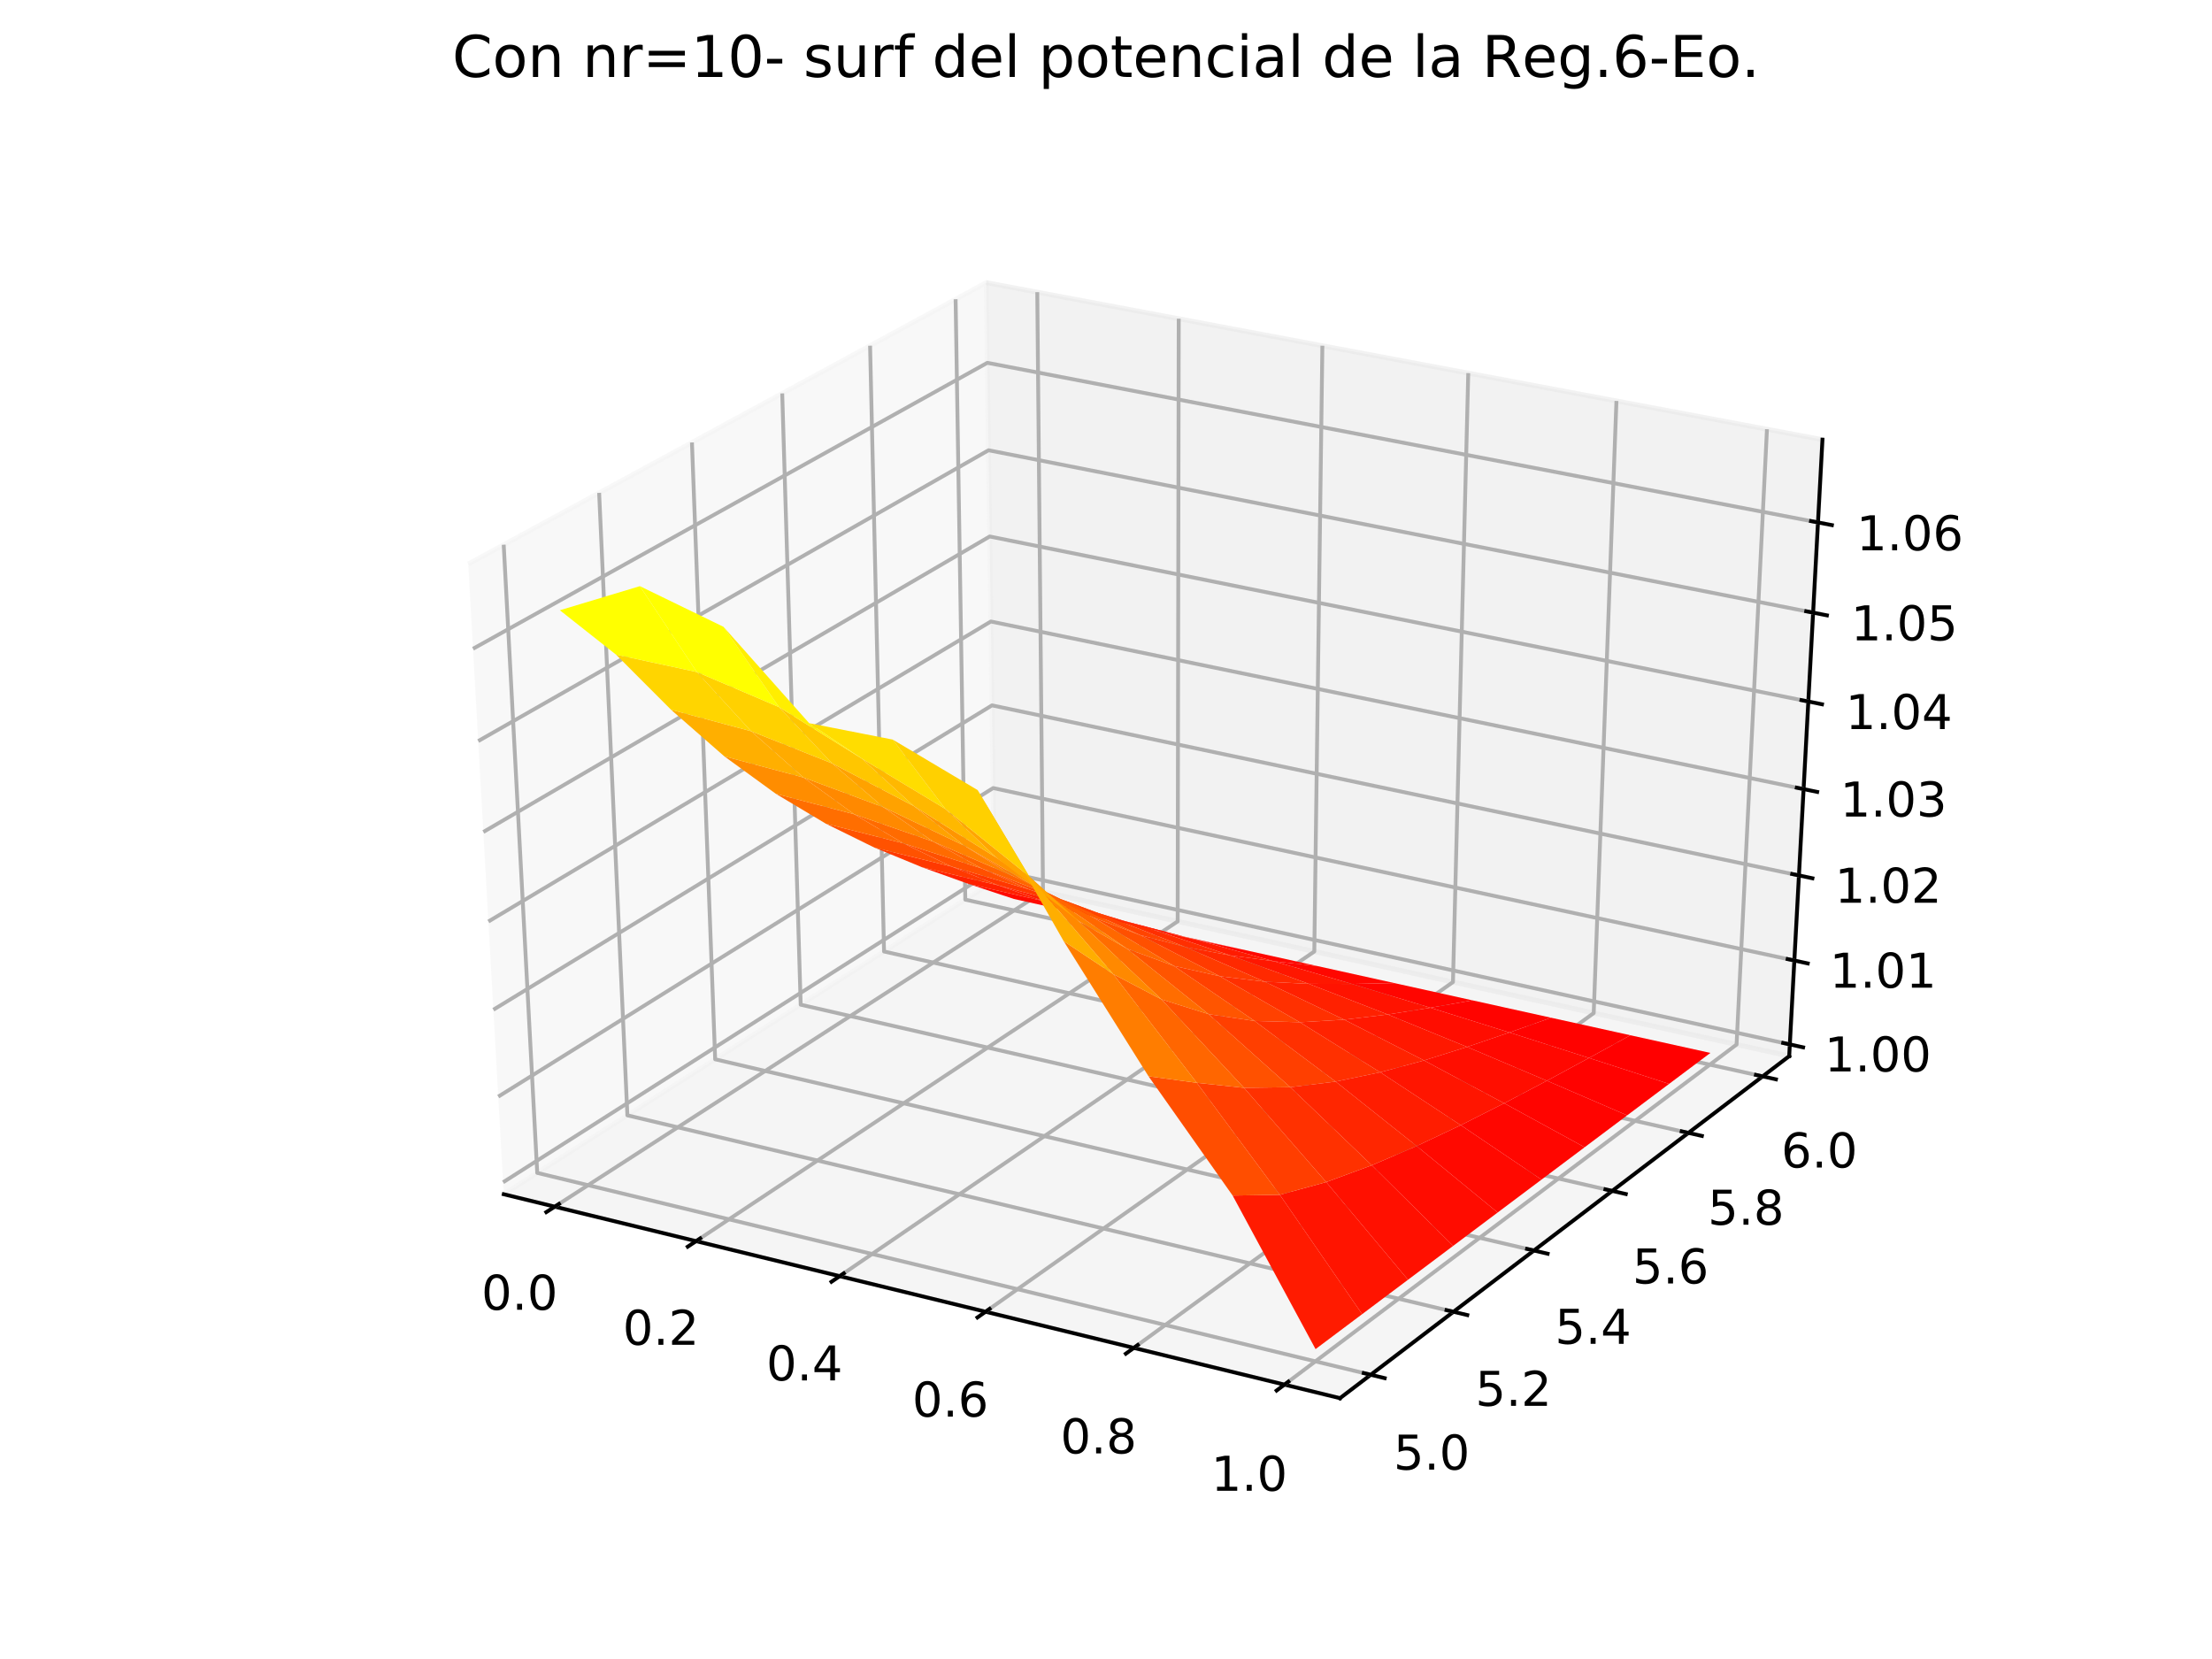 <?xml version="1.0" encoding="utf-8" standalone="no"?>
<!DOCTYPE svg PUBLIC "-//W3C//DTD SVG 1.1//EN"
  "http://www.w3.org/Graphics/SVG/1.1/DTD/svg11.dtd">
<!-- Created with matplotlib (https://matplotlib.org/) -->
<svg height="345.6pt" version="1.1" viewBox="0 0 460.8 345.6" width="460.8pt" xmlns="http://www.w3.org/2000/svg" xmlns:xlink="http://www.w3.org/1999/xlink">
 <defs>
  <style type="text/css">
*{stroke-linecap:butt;stroke-linejoin:round;}
  </style>
 </defs>
 <g id="figure_1">
  <g id="patch_1">
   <path d="M 0 345.6 
L 460.8 345.6 
L 460.8 0 
L 0 0 
z
" style="fill:#ffffff;"/>
  </g>
  <g id="patch_2">
   <path d="M 57.6 307.584 
L 414.72 307.584 
L 414.72 41.472 
L 57.6 41.472 
z
" style="fill:#ffffff;"/>
  </g>
  <g id="pane3d_1">
   <g id="patch_3">
    <path d="M 104.942 248.783 
L 207.151 183.538 
L 205.45 58.866 
L 97.541 117.487 
" style="fill:#f2f2f2;opacity:0.5;stroke:#f2f2f2;stroke-linejoin:miter;"/>
   </g>
  </g>
  <g id="pane3d_2">
   <g id="patch_4">
    <path d="M 207.151 183.538 
L 372.721 220.014 
L 379.649 91.583 
L 205.45 58.866 
" style="fill:#e6e6e6;opacity:0.5;stroke:#e6e6e6;stroke-linejoin:miter;"/>
   </g>
  </g>
  <g id="pane3d_3">
   <g id="patch_5">
    <path d="M 104.942 248.783 
L 279.144 291.265 
L 372.721 220.014 
L 207.151 183.538 
" style="fill:#ececec;opacity:0.5;stroke:#ececec;stroke-linejoin:miter;"/>
   </g>
  </g>
  <g id="axis3d_1">
   <g id="line2d_1">
    <path d="M 104.942 248.783 
L 279.144 291.265 
" style="fill:none;stroke:#000000;stroke-linecap:square;stroke-width:0.8;"/>
   </g>
   <g id="Line3DCollection_1">
    <path d="M 115.562 251.373 
L 217.277 185.769 
L 216.082 60.863 
" style="fill:none;stroke:#b0b0b0;stroke-width:0.8;"/>
    <path d="M 145.006 258.553 
L 245.329 191.949 
L 245.55 66.397 
" style="fill:none;stroke:#b0b0b0;stroke-width:0.8;"/>
    <path d="M 174.918 265.847 
L 273.793 198.22 
L 275.474 72.017 
" style="fill:none;stroke:#b0b0b0;stroke-width:0.8;"/>
    <path d="M 205.308 273.259 
L 302.68 204.584 
L 305.865 77.725 
" style="fill:none;stroke:#b0b0b0;stroke-width:0.8;"/>
    <path d="M 236.19 280.79 
L 331.999 211.043 
L 336.734 83.523 
" style="fill:none;stroke:#b0b0b0;stroke-width:0.8;"/>
    <path d="M 267.574 288.443 
L 361.759 217.599 
L 368.092 89.412 
" style="fill:none;stroke:#b0b0b0;stroke-width:0.8;"/>
   </g>
   <g id="xtick_1">
    <g id="line2d_2">
     <path d="M 116.439 250.807 
L 113.806 252.505 
" style="fill:none;stroke:#000000;stroke-linecap:square;stroke-width:0.8;"/>
    </g>
    <g id="text_1">
     <!-- 0.0 -->
     <defs>
      <path d="M 31.781 66.406 
Q 24.172 66.406 20.328 58.906 
Q 16.5 51.422 16.5 36.375 
Q 16.5 21.391 20.328 13.891 
Q 24.172 6.391 31.781 6.391 
Q 39.453 6.391 43.281 13.891 
Q 47.125 21.391 47.125 36.375 
Q 47.125 51.422 43.281 58.906 
Q 39.453 66.406 31.781 66.406 
z
M 31.781 74.219 
Q 44.047 74.219 50.516 64.516 
Q 56.984 54.828 56.984 36.375 
Q 56.984 17.969 50.516 8.266 
Q 44.047 -1.422 31.781 -1.422 
Q 19.531 -1.422 13.062 8.266 
Q 6.594 17.969 6.594 36.375 
Q 6.594 54.828 13.062 64.516 
Q 19.531 74.219 31.781 74.219 
z
" id="DejaVuSans-48"/>
      <path d="M 10.688 12.406 
L 21 12.406 
L 21 0 
L 10.688 0 
z
" id="DejaVuSans-46"/>
     </defs>
     <g transform="translate(100.291 272.845)scale(0.1 -0.1)">
      <use xlink:href="#DejaVuSans-48"/>
      <use x="63.623" xlink:href="#DejaVuSans-46"/>
      <use x="95.41" xlink:href="#DejaVuSans-48"/>
     </g>
    </g>
   </g>
   <g id="xtick_2">
    <g id="line2d_3">
     <path d="M 145.871 257.979 
L 143.273 259.703 
" style="fill:none;stroke:#000000;stroke-linecap:square;stroke-width:0.8;"/>
    </g>
    <g id="text_2">
     <!-- 0.2 -->
     <defs>
      <path d="M 19.188 8.297 
L 53.609 8.297 
L 53.609 0 
L 7.328 0 
L 7.328 8.297 
Q 12.938 14.109 22.625 23.891 
Q 32.328 33.688 34.812 36.531 
Q 39.547 41.844 41.422 45.531 
Q 43.312 49.219 43.312 52.781 
Q 43.312 58.594 39.234 62.25 
Q 35.156 65.922 28.609 65.922 
Q 23.969 65.922 18.812 64.312 
Q 13.672 62.703 7.812 59.422 
L 7.812 69.391 
Q 13.766 71.781 18.938 73 
Q 24.125 74.219 28.422 74.219 
Q 39.75 74.219 46.484 68.547 
Q 53.219 62.891 53.219 53.422 
Q 53.219 48.922 51.531 44.891 
Q 49.859 40.875 45.406 35.406 
Q 44.188 33.984 37.641 27.219 
Q 31.109 20.453 19.188 8.297 
z
" id="DejaVuSans-50"/>
     </defs>
     <g transform="translate(129.731 280.148)scale(0.1 -0.1)">
      <use xlink:href="#DejaVuSans-48"/>
      <use x="63.623" xlink:href="#DejaVuSans-46"/>
      <use x="95.41" xlink:href="#DejaVuSans-50"/>
     </g>
    </g>
   </g>
   <g id="xtick_3">
    <g id="line2d_4">
     <path d="M 175.771 265.264 
L 173.209 267.016 
" style="fill:none;stroke:#000000;stroke-linecap:square;stroke-width:0.8;"/>
    </g>
    <g id="text_3">
     <!-- 0.4 -->
     <defs>
      <path d="M 37.797 64.312 
L 12.891 25.391 
L 37.797 25.391 
z
M 35.203 72.906 
L 47.609 72.906 
L 47.609 25.391 
L 58.016 25.391 
L 58.016 17.188 
L 47.609 17.188 
L 47.609 0 
L 37.797 0 
L 37.797 17.188 
L 4.891 17.188 
L 4.891 26.703 
z
" id="DejaVuSans-52"/>
     </defs>
     <g transform="translate(159.64 287.567)scale(0.1 -0.1)">
      <use xlink:href="#DejaVuSans-48"/>
      <use x="63.623" xlink:href="#DejaVuSans-46"/>
      <use x="95.41" xlink:href="#DejaVuSans-52"/>
     </g>
    </g>
   </g>
   <g id="xtick_4">
    <g id="line2d_5">
     <path d="M 206.149 272.666 
L 203.625 274.446 
" style="fill:none;stroke:#000000;stroke-linecap:square;stroke-width:0.8;"/>
    </g>
    <g id="text_4">
     <!-- 0.6 -->
     <defs>
      <path d="M 33.016 40.375 
Q 26.375 40.375 22.484 35.828 
Q 18.609 31.297 18.609 23.391 
Q 18.609 15.531 22.484 10.953 
Q 26.375 6.391 33.016 6.391 
Q 39.656 6.391 43.531 10.953 
Q 47.406 15.531 47.406 23.391 
Q 47.406 31.297 43.531 35.828 
Q 39.656 40.375 33.016 40.375 
z
M 52.594 71.297 
L 52.594 62.312 
Q 48.875 64.062 45.094 64.984 
Q 41.312 65.922 37.594 65.922 
Q 27.828 65.922 22.672 59.328 
Q 17.531 52.734 16.797 39.406 
Q 19.672 43.656 24.016 45.922 
Q 28.375 48.188 33.594 48.188 
Q 44.578 48.188 50.953 41.516 
Q 57.328 34.859 57.328 23.391 
Q 57.328 12.156 50.688 5.359 
Q 44.047 -1.422 33.016 -1.422 
Q 20.359 -1.422 13.672 8.266 
Q 6.984 17.969 6.984 36.375 
Q 6.984 53.656 15.188 63.938 
Q 23.391 74.219 37.203 74.219 
Q 40.922 74.219 44.703 73.484 
Q 48.484 72.75 52.594 71.297 
z
" id="DejaVuSans-54"/>
     </defs>
     <g transform="translate(190.029 295.106)scale(0.1 -0.1)">
      <use xlink:href="#DejaVuSans-48"/>
      <use x="63.623" xlink:href="#DejaVuSans-46"/>
      <use x="95.41" xlink:href="#DejaVuSans-54"/>
     </g>
    </g>
   </g>
   <g id="xtick_5">
    <g id="line2d_6">
     <path d="M 237.017 280.187 
L 234.532 281.997 
" style="fill:none;stroke:#000000;stroke-linecap:square;stroke-width:0.8;"/>
    </g>
    <g id="text_5">
     <!-- 0.8 -->
     <defs>
      <path d="M 31.781 34.625 
Q 24.75 34.625 20.719 30.859 
Q 16.703 27.094 16.703 20.516 
Q 16.703 13.922 20.719 10.156 
Q 24.75 6.391 31.781 6.391 
Q 38.812 6.391 42.859 10.172 
Q 46.922 13.969 46.922 20.516 
Q 46.922 27.094 42.891 30.859 
Q 38.875 34.625 31.781 34.625 
z
M 21.922 38.812 
Q 15.578 40.375 12.031 44.719 
Q 8.5 49.078 8.5 55.328 
Q 8.5 64.062 14.719 69.141 
Q 20.953 74.219 31.781 74.219 
Q 42.672 74.219 48.875 69.141 
Q 55.078 64.062 55.078 55.328 
Q 55.078 49.078 51.531 44.719 
Q 48 40.375 41.703 38.812 
Q 48.828 37.156 52.797 32.312 
Q 56.781 27.484 56.781 20.516 
Q 56.781 9.906 50.312 4.234 
Q 43.844 -1.422 31.781 -1.422 
Q 19.734 -1.422 13.25 4.234 
Q 6.781 9.906 6.781 20.516 
Q 6.781 27.484 10.781 32.312 
Q 14.797 37.156 21.922 38.812 
z
M 18.312 54.391 
Q 18.312 48.734 21.844 45.562 
Q 25.391 42.391 31.781 42.391 
Q 38.141 42.391 41.719 45.562 
Q 45.312 48.734 45.312 54.391 
Q 45.312 60.062 41.719 63.234 
Q 38.141 66.406 31.781 66.406 
Q 25.391 66.406 21.844 63.234 
Q 18.312 60.062 18.312 54.391 
z
" id="DejaVuSans-56"/>
     </defs>
     <g transform="translate(220.91 302.766)scale(0.1 -0.1)">
      <use xlink:href="#DejaVuSans-48"/>
      <use x="63.623" xlink:href="#DejaVuSans-46"/>
      <use x="95.41" xlink:href="#DejaVuSans-56"/>
     </g>
    </g>
   </g>
   <g id="xtick_6">
    <g id="line2d_7">
     <path d="M 268.388 287.831 
L 265.943 289.67 
" style="fill:none;stroke:#000000;stroke-linecap:square;stroke-width:0.8;"/>
    </g>
    <g id="text_6">
     <!-- 1.0 -->
     <defs>
      <path d="M 12.406 8.297 
L 28.516 8.297 
L 28.516 63.922 
L 10.984 60.406 
L 10.984 69.391 
L 28.422 72.906 
L 38.281 72.906 
L 38.281 8.297 
L 54.391 8.297 
L 54.391 0 
L 12.406 0 
z
" id="DejaVuSans-49"/>
     </defs>
     <g transform="translate(252.295 310.552)scale(0.1 -0.1)">
      <use xlink:href="#DejaVuSans-49"/>
      <use x="63.623" xlink:href="#DejaVuSans-46"/>
      <use x="95.41" xlink:href="#DejaVuSans-48"/>
     </g>
    </g>
   </g>
  </g>
  <g id="axis3d_2">
   <g id="line2d_8">
    <path d="M 372.721 220.014 
L 279.144 291.265 
" style="fill:none;stroke:#000000;stroke-linecap:square;stroke-width:0.8;"/>
   </g>
   <g id="Line3DCollection_2">
    <path d="M 104.93 113.473 
L 111.915 244.331 
L 285.548 286.389 
" style="fill:none;stroke:#b0b0b0;stroke-width:0.8;"/>
    <path d="M 124.81 102.673 
L 130.696 232.343 
L 302.782 273.267 
" style="fill:none;stroke:#b0b0b0;stroke-width:0.8;"/>
    <path d="M 144.143 92.171 
L 148.984 220.668 
L 319.544 260.504 
" style="fill:none;stroke:#b0b0b0;stroke-width:0.8;"/>
    <path d="M 162.95 81.954 
L 166.801 209.296 
L 335.853 248.086 
" style="fill:none;stroke:#b0b0b0;stroke-width:0.8;"/>
    <path d="M 181.252 72.012 
L 184.162 198.213 
L 351.728 235.998 
" style="fill:none;stroke:#b0b0b0;stroke-width:0.8;"/>
    <path d="M 199.07 62.332 
L 201.087 187.409 
L 367.186 224.228 
" style="fill:none;stroke:#b0b0b0;stroke-width:0.8;"/>
   </g>
   <g id="xtick_7">
    <g id="line2d_9">
     <path d="M 284.095 286.037 
L 288.458 287.093 
" style="fill:none;stroke:#000000;stroke-linecap:square;stroke-width:0.8;"/>
    </g>
    <g id="text_7">
     <!-- 5.0 -->
     <defs>
      <path d="M 10.797 72.906 
L 49.516 72.906 
L 49.516 64.594 
L 19.828 64.594 
L 19.828 46.734 
Q 21.969 47.469 24.109 47.828 
Q 26.266 48.188 28.422 48.188 
Q 40.625 48.188 47.75 41.5 
Q 54.891 34.812 54.891 23.391 
Q 54.891 11.625 47.562 5.094 
Q 40.234 -1.422 26.906 -1.422 
Q 22.312 -1.422 17.547 -0.641 
Q 12.797 0.141 7.719 1.703 
L 7.719 11.625 
Q 12.109 9.234 16.797 8.062 
Q 21.484 6.891 26.703 6.891 
Q 35.156 6.891 40.078 11.328 
Q 45.016 15.766 45.016 23.391 
Q 45.016 31 40.078 35.438 
Q 35.156 39.891 26.703 39.891 
Q 22.75 39.891 18.812 39.016 
Q 14.891 38.141 10.797 36.281 
z
" id="DejaVuSans-53"/>
     </defs>
     <g transform="translate(290.296 306.145)scale(0.1 -0.1)">
      <use xlink:href="#DejaVuSans-53"/>
      <use x="63.623" xlink:href="#DejaVuSans-46"/>
      <use x="95.41" xlink:href="#DejaVuSans-48"/>
     </g>
    </g>
   </g>
   <g id="xtick_8">
    <g id="line2d_10">
     <path d="M 301.342 272.924 
L 305.663 273.952 
" style="fill:none;stroke:#000000;stroke-linecap:square;stroke-width:0.8;"/>
    </g>
    <g id="text_8">
     <!-- 5.2 -->
     <g transform="translate(307.345 292.861)scale(0.1 -0.1)">
      <use xlink:href="#DejaVuSans-53"/>
      <use x="63.623" xlink:href="#DejaVuSans-46"/>
      <use x="95.41" xlink:href="#DejaVuSans-50"/>
     </g>
    </g>
   </g>
   <g id="xtick_9">
    <g id="line2d_11">
     <path d="M 318.118 260.171 
L 322.398 261.171 
" style="fill:none;stroke:#000000;stroke-linecap:square;stroke-width:0.8;"/>
    </g>
    <g id="text_9">
     <!-- 5.4 -->
     <g transform="translate(323.927 279.94)scale(0.1 -0.1)">
      <use xlink:href="#DejaVuSans-53"/>
      <use x="63.623" xlink:href="#DejaVuSans-46"/>
      <use x="95.41" xlink:href="#DejaVuSans-52"/>
     </g>
    </g>
   </g>
   <g id="xtick_10">
    <g id="line2d_12">
     <path d="M 334.441 247.762 
L 338.681 248.734 
" style="fill:none;stroke:#000000;stroke-linecap:square;stroke-width:0.8;"/>
    </g>
    <g id="text_10">
     <!-- 5.6 -->
     <g transform="translate(340.062 267.369)scale(0.1 -0.1)">
      <use xlink:href="#DejaVuSans-53"/>
      <use x="63.623" xlink:href="#DejaVuSans-46"/>
      <use x="95.41" xlink:href="#DejaVuSans-54"/>
     </g>
    </g>
   </g>
   <g id="xtick_11">
    <g id="line2d_13">
     <path d="M 350.329 235.683 
L 354.53 236.63 
" style="fill:none;stroke:#000000;stroke-linecap:square;stroke-width:0.8;"/>
    </g>
    <g id="text_11">
     <!-- 5.8 -->
     <g transform="translate(355.768 255.131)scale(0.1 -0.1)">
      <use xlink:href="#DejaVuSans-53"/>
      <use x="63.623" xlink:href="#DejaVuSans-46"/>
      <use x="95.41" xlink:href="#DejaVuSans-56"/>
     </g>
    </g>
   </g>
   <g id="xtick_12">
    <g id="line2d_14">
     <path d="M 365.8 223.921 
L 369.961 224.844 
" style="fill:none;stroke:#000000;stroke-linecap:square;stroke-width:0.8;"/>
    </g>
    <g id="text_12">
     <!-- 6.0 -->
     <g transform="translate(371.061 243.216)scale(0.1 -0.1)">
      <use xlink:href="#DejaVuSans-54"/>
      <use x="63.623" xlink:href="#DejaVuSans-46"/>
      <use x="95.41" xlink:href="#DejaVuSans-48"/>
     </g>
    </g>
   </g>
  </g>
  <g id="axis3d_3">
   <g id="line2d_15">
    <path d="M 372.721 220.014 
L 379.649 91.583 
" style="fill:none;stroke:#000000;stroke-linecap:square;stroke-width:0.8;"/>
   </g>
   <g id="Line3DCollection_3">
    <path d="M 372.853 217.571 
L 207.119 181.162 
L 104.801 246.29 
" style="fill:none;stroke:#b0b0b0;stroke-width:0.8;"/>
    <path d="M 373.796 200.096 
L 206.887 164.167 
L 103.796 228.45 
" style="fill:none;stroke:#b0b0b0;stroke-width:0.8;"/>
    <path d="M 374.752 182.369 
L 206.652 146.939 
L 102.775 210.345 
" style="fill:none;stroke:#b0b0b0;stroke-width:0.8;"/>
    <path d="M 375.722 164.385 
L 206.413 129.471 
L 101.739 191.969 
" style="fill:none;stroke:#b0b0b0;stroke-width:0.8;"/>
    <path d="M 376.706 146.139 
L 206.172 111.759 
L 100.688 173.315 
" style="fill:none;stroke:#b0b0b0;stroke-width:0.8;"/>
    <path d="M 377.705 127.624 
L 205.926 93.797 
L 99.621 154.377 
" style="fill:none;stroke:#b0b0b0;stroke-width:0.8;"/>
    <path d="M 378.718 108.834 
L 205.678 75.581 
L 98.537 135.149 
" style="fill:none;stroke:#b0b0b0;stroke-width:0.8;"/>
   </g>
   <g id="xtick_13">
    <g id="line2d_16">
     <path d="M 371.47 217.267 
L 375.622 218.179 
" style="fill:none;stroke:#000000;stroke-linecap:square;stroke-width:0.8;"/>
    </g>
    <g id="text_13">
     <!-- 1.00 -->
     <g transform="translate(380.07 223.204)scale(0.1 -0.1)">
      <use xlink:href="#DejaVuSans-49"/>
      <use x="63.623" xlink:href="#DejaVuSans-46"/>
      <use x="95.41" xlink:href="#DejaVuSans-48"/>
      <use x="159.033" xlink:href="#DejaVuSans-48"/>
     </g>
    </g>
   </g>
   <g id="xtick_14">
    <g id="line2d_17">
     <path d="M 372.403 199.796 
L 376.585 200.696 
" style="fill:none;stroke:#000000;stroke-linecap:square;stroke-width:0.8;"/>
    </g>
    <g id="text_14">
     <!-- 1.01 -->
     <g transform="translate(381.141 205.754)scale(0.1 -0.1)">
      <use xlink:href="#DejaVuSans-49"/>
      <use x="63.623" xlink:href="#DejaVuSans-46"/>
      <use x="95.41" xlink:href="#DejaVuSans-48"/>
      <use x="159.033" xlink:href="#DejaVuSans-49"/>
     </g>
    </g>
   </g>
   <g id="xtick_15">
    <g id="line2d_18">
     <path d="M 373.348 182.073 
L 377.562 182.961 
" style="fill:none;stroke:#000000;stroke-linecap:square;stroke-width:0.8;"/>
    </g>
    <g id="text_15">
     <!-- 1.02 -->
     <g transform="translate(382.228 188.053)scale(0.1 -0.1)">
      <use xlink:href="#DejaVuSans-49"/>
      <use x="63.623" xlink:href="#DejaVuSans-46"/>
      <use x="95.41" xlink:href="#DejaVuSans-48"/>
      <use x="159.033" xlink:href="#DejaVuSans-50"/>
     </g>
    </g>
   </g>
   <g id="xtick_16">
    <g id="line2d_19">
     <path d="M 374.308 164.094 
L 378.553 164.969 
" style="fill:none;stroke:#000000;stroke-linecap:square;stroke-width:0.8;"/>
    </g>
    <g id="text_16">
     <!-- 1.03 -->
     <defs>
      <path d="M 40.578 39.312 
Q 47.656 37.797 51.625 33 
Q 55.609 28.219 55.609 21.188 
Q 55.609 10.406 48.188 4.484 
Q 40.766 -1.422 27.094 -1.422 
Q 22.516 -1.422 17.656 -0.516 
Q 12.797 0.391 7.625 2.203 
L 7.625 11.719 
Q 11.719 9.328 16.594 8.109 
Q 21.484 6.891 26.812 6.891 
Q 36.078 6.891 40.938 10.547 
Q 45.797 14.203 45.797 21.188 
Q 45.797 27.641 41.281 31.266 
Q 36.766 34.906 28.719 34.906 
L 20.219 34.906 
L 20.219 43.016 
L 29.109 43.016 
Q 36.375 43.016 40.234 45.922 
Q 44.094 48.828 44.094 54.297 
Q 44.094 59.906 40.109 62.906 
Q 36.141 65.922 28.719 65.922 
Q 24.656 65.922 20.016 65.031 
Q 15.375 64.156 9.812 62.312 
L 9.812 71.094 
Q 15.438 72.656 20.344 73.438 
Q 25.25 74.219 29.594 74.219 
Q 40.828 74.219 47.359 69.109 
Q 53.906 64.016 53.906 55.328 
Q 53.906 49.266 50.438 45.094 
Q 46.969 40.922 40.578 39.312 
z
" id="DejaVuSans-51"/>
     </defs>
     <g transform="translate(383.331 170.097)scale(0.1 -0.1)">
      <use xlink:href="#DejaVuSans-49"/>
      <use x="63.623" xlink:href="#DejaVuSans-46"/>
      <use x="95.41" xlink:href="#DejaVuSans-48"/>
      <use x="159.033" xlink:href="#DejaVuSans-51"/>
     </g>
    </g>
   </g>
   <g id="xtick_17">
    <g id="line2d_20">
     <path d="M 375.281 145.851 
L 379.558 146.714 
" style="fill:none;stroke:#000000;stroke-linecap:square;stroke-width:0.8;"/>
    </g>
    <g id="text_17">
     <!-- 1.04 -->
     <g transform="translate(384.449 151.879)scale(0.1 -0.1)">
      <use xlink:href="#DejaVuSans-49"/>
      <use x="63.623" xlink:href="#DejaVuSans-46"/>
      <use x="95.41" xlink:href="#DejaVuSans-48"/>
      <use x="159.033" xlink:href="#DejaVuSans-52"/>
     </g>
    </g>
   </g>
   <g id="xtick_18">
    <g id="line2d_21">
     <path d="M 376.269 127.341 
L 380.579 128.189 
" style="fill:none;stroke:#000000;stroke-linecap:square;stroke-width:0.8;"/>
    </g>
    <g id="text_18">
     <!-- 1.05 -->
     <g transform="translate(385.584 133.393)scale(0.1 -0.1)">
      <use xlink:href="#DejaVuSans-49"/>
      <use x="63.623" xlink:href="#DejaVuSans-46"/>
      <use x="95.41" xlink:href="#DejaVuSans-48"/>
      <use x="159.033" xlink:href="#DejaVuSans-53"/>
     </g>
    </g>
   </g>
   <g id="xtick_19">
    <g id="line2d_22">
     <path d="M 377.272 108.556 
L 381.614 109.39 
" style="fill:none;stroke:#000000;stroke-linecap:square;stroke-width:0.8;"/>
    </g>
    <g id="text_19">
     <!-- 1.06 -->
     <g transform="translate(386.736 114.634)scale(0.1 -0.1)">
      <use xlink:href="#DejaVuSans-49"/>
      <use x="63.623" xlink:href="#DejaVuSans-46"/>
      <use x="95.41" xlink:href="#DejaVuSans-48"/>
      <use x="159.033" xlink:href="#DejaVuSans-54"/>
     </g>
    </g>
   </g>
  </g>
  <g id="axes_1">
   <g id="Poly3DCollection_1">
    <path clip-path="url(#pa37f88bdce)" d="M 201.758 184.137 
L 217.485 187.739 
L 226.81 190.721 
L 211.214 187.273 
z
" style="fill:#ff0a00;"/>
    <path clip-path="url(#pa37f88bdce)" d="M 217.485 187.739 
L 233.342 191.629 
L 242.534 194.196 
L 226.81 190.721 
z
" style="fill:#ff0900;"/>
    <path clip-path="url(#pa37f88bdce)" d="M 233.342 191.629 
L 249.324 195.805 
L 258.386 197.7 
L 242.534 194.196 
z
" style="fill:#ff0900;"/>
    <path clip-path="url(#pa37f88bdce)" d="M 192.09 180.669 
L 207.953 184.429 
L 217.485 187.739 
L 201.758 184.137 
z
" style="fill:#ff2100;"/>
    <path clip-path="url(#pa37f88bdce)" d="M 249.324 195.805 
L 265.428 200.259 
L 274.369 201.233 
L 258.386 197.7 
z
" style="fill:#ff0800;"/>
    <path clip-path="url(#pa37f88bdce)" d="M 207.953 184.429 
L 223.95 188.748 
L 233.342 191.629 
L 217.485 187.739 
z
" style="fill:#ff2000;"/>
    <path clip-path="url(#pa37f88bdce)" d="M 265.428 200.259 
L 281.651 204.975 
L 290.485 204.796 
L 274.369 201.233 
z
" style="fill:#ff0700;"/>
    <path clip-path="url(#pa37f88bdce)" d="M 223.95 188.748 
L 240.07 193.621 
L 249.324 195.805 
L 233.342 191.629 
z
" style="fill:#ff1e00;"/>
    <path clip-path="url(#pa37f88bdce)" d="M 281.651 204.975 
L 297.991 209.929 
L 306.734 208.387 
L 290.485 204.796 
z
" style="fill:#ff0500;"/>
    <path clip-path="url(#pa37f88bdce)" d="M 182.194 176.588 
L 198.2 180.512 
L 207.953 184.429 
L 192.09 180.669 
z
" style="fill:#ff3900;"/>
    <path clip-path="url(#pa37f88bdce)" d="M 240.07 193.621 
L 256.305 199.033 
L 265.428 200.259 
L 249.324 195.805 
z
" style="fill:#ff1b00;"/>
    <path clip-path="url(#pa37f88bdce)" d="M 297.991 209.929 
L 314.446 215.083 
L 323.119 212.009 
L 306.734 208.387 
z
" style="fill:#ff0300;"/>
    <path clip-path="url(#pa37f88bdce)" d="M 198.2 180.512 
L 214.345 185.277 
L 223.95 188.748 
L 207.953 184.429 
z
" style="fill:#ff3700;"/>
    <path clip-path="url(#pa37f88bdce)" d="M 256.305 199.033 
L 272.647 204.953 
L 281.651 204.975 
L 265.428 200.259 
z
" style="fill:#ff1700;"/>
    <path clip-path="url(#pa37f88bdce)" d="M 314.446 215.083 
L 331.015 220.391 
L 339.641 215.661 
L 323.119 212.009 
z
" style="fill:#ff0200;"/>
    <path clip-path="url(#pa37f88bdce)" d="M 272.647 204.953 
L 289.089 211.332 
L 297.991 209.929 
L 281.651 204.975 
z
" style="fill:#ff1300;"/>
    <path clip-path="url(#pa37f88bdce)" d="M 214.345 185.277 
L 230.614 190.879 
L 240.07 193.621 
L 223.95 188.748 
z
" style="fill:#ff3400;"/>
    <path clip-path="url(#pa37f88bdce)" d="M 331.015 220.391 
L 347.701 225.797 
L 356.303 219.344 
L 339.641 215.661 
z
" style="fill:#ff0000;"/>
    <path clip-path="url(#pa37f88bdce)" d="M 289.089 211.332 
L 305.625 218.092 
L 314.446 215.083 
L 297.991 209.929 
z
" style="fill:#ff0d00;"/>
    <path clip-path="url(#pa37f88bdce)" d="M 230.614 190.879 
L 246.993 197.302 
L 256.305 199.033 
L 240.07 193.621 
z
" style="fill:#ff2f00;"/>
    <path clip-path="url(#pa37f88bdce)" d="M 172.048 171.594 
L 188.205 175.685 
L 198.2 180.512 
L 182.194 176.588 
z
" style="fill:#ff5200;"/>
    <path clip-path="url(#pa37f88bdce)" d="M 305.625 218.092 
L 322.252 225.135 
L 331.015 220.391 
L 314.446 215.083 
z
" style="fill:#ff0800;"/>
    <path clip-path="url(#pa37f88bdce)" d="M 246.993 197.302 
L 263.467 204.504 
L 272.647 204.953 
L 256.305 199.033 
z
" style="fill:#ff2900;"/>
    <path clip-path="url(#pa37f88bdce)" d="M 188.205 175.685 
L 204.51 180.914 
L 214.345 185.277 
L 198.2 180.512 
z
" style="fill:#ff5000;"/>
    <path clip-path="url(#pa37f88bdce)" d="M 263.467 204.504 
L 280.024 212.412 
L 289.089 211.332 
L 272.647 204.953 
z
" style="fill:#ff2100;"/>
    <path clip-path="url(#pa37f88bdce)" d="M 322.252 225.135 
L 338.972 232.346 
L 347.701 225.797 
L 331.015 220.391 
z
" style="fill:#ff0200;"/>
    <path clip-path="url(#pa37f88bdce)" d="M 204.51 180.914 
L 220.942 187.282 
L 230.614 190.879 
L 214.345 185.277 
z
" style="fill:#ff4b00;"/>
    <path clip-path="url(#pa37f88bdce)" d="M 280.024 212.412 
L 296.654 220.907 
L 305.625 218.092 
L 289.089 211.332 
z
" style="fill:#ff1800;"/>
    <path clip-path="url(#pa37f88bdce)" d="M 220.942 187.282 
L 237.48 194.778 
L 246.993 197.302 
L 230.614 190.879 
z
" style="fill:#ff4400;"/>
    <path clip-path="url(#pa37f88bdce)" d="M 296.654 220.907 
L 313.35 229.829 
L 322.252 225.135 
L 305.625 218.092 
z
" style="fill:#ff0e00;"/>
    <path clip-path="url(#pa37f88bdce)" d="M 161.624 165.364 
L 177.944 169.624 
L 188.205 175.685 
L 172.048 171.594 
z
" style="fill:#ff6e00;"/>
    <path clip-path="url(#pa37f88bdce)" d="M 237.48 194.778 
L 254.102 203.366 
L 263.467 204.504 
L 246.993 197.302 
z
" style="fill:#ff3b00;"/>
    <path clip-path="url(#pa37f88bdce)" d="M 313.35 229.829 
L 330.112 238.992 
L 338.972 232.346 
L 322.252 225.135 
z
" style="fill:#ff0400;"/>
    <path clip-path="url(#pa37f88bdce)" d="M 254.102 203.366 
L 270.791 212.955 
L 280.024 212.412 
L 263.467 204.504 
z
" style="fill:#ff3000;"/>
    <path clip-path="url(#pa37f88bdce)" d="M 177.944 169.624 
L 194.422 175.332 
L 204.51 180.914 
L 188.205 175.685 
z
" style="fill:#ff6b00;"/>
    <path clip-path="url(#pa37f88bdce)" d="M 270.791 212.955 
L 287.529 223.376 
L 296.654 220.907 
L 280.024 212.412 
z
" style="fill:#ff2300;"/>
    <path clip-path="url(#pa37f88bdce)" d="M 194.422 175.332 
L 211.033 182.497 
L 220.942 187.282 
L 204.51 180.914 
z
" style="fill:#ff6500;"/>
    <path clip-path="url(#pa37f88bdce)" d="M 287.529 223.376 
L 304.306 234.396 
L 313.35 229.829 
L 296.654 220.907 
z
" style="fill:#ff1500;"/>
    <path clip-path="url(#pa37f88bdce)" d="M 304.306 234.396 
L 321.12 245.737 
L 330.112 238.992 
L 313.35 229.829 
z
" style="fill:#ff0600;"/>
    <path clip-path="url(#pa37f88bdce)" d="M 211.033 182.497 
L 227.748 191.125 
L 237.48 194.778 
L 220.942 187.282 
z
" style="fill:#ff5c00;"/>
    <path clip-path="url(#pa37f88bdce)" d="M 227.748 191.125 
L 244.539 201.217 
L 254.102 203.366 
L 237.48 194.778 
z
" style="fill:#ff5000;"/>
    <path clip-path="url(#pa37f88bdce)" d="M 150.886 157.556 
L 167.381 161.974 
L 177.944 169.624 
L 161.624 165.364 
z
" style="fill:#ff8d00;"/>
    <path clip-path="url(#pa37f88bdce)" d="M 244.539 201.217 
L 261.379 212.691 
L 270.791 212.955 
L 254.102 203.366 
z
" style="fill:#ff4100;"/>
    <path clip-path="url(#pa37f88bdce)" d="M 261.379 212.691 
L 278.244 225.313 
L 287.529 223.376 
L 270.791 212.955 
z
" style="fill:#ff3000;"/>
    <path clip-path="url(#pa37f88bdce)" d="M 278.244 225.313 
L 295.116 238.741 
L 304.306 234.396 
L 287.529 223.376 
z
" style="fill:#ff1d00;"/>
    <path clip-path="url(#pa37f88bdce)" d="M 167.381 161.974 
L 184.05 168.172 
L 194.422 175.332 
L 177.944 169.624 
z
" style="fill:#ff8900;"/>
    <path clip-path="url(#pa37f88bdce)" d="M 295.116 238.741 
L 311.992 252.585 
L 321.12 245.737 
L 304.306 234.396 
z
" style="fill:#ff0900;"/>
    <path clip-path="url(#pa37f88bdce)" d="M 184.05 168.172 
L 200.859 176.159 
L 211.033 182.497 
L 194.422 175.332 
z
" style="fill:#ff8200;"/>
    <path clip-path="url(#pa37f88bdce)" d="M 200.859 176.159 
L 217.773 185.925 
L 227.748 191.125 
L 211.033 182.497 
z
" style="fill:#ff7700;"/>
    <path clip-path="url(#pa37f88bdce)" d="M 217.773 185.925 
L 234.759 197.622 
L 244.539 201.217 
L 227.748 191.125 
z
" style="fill:#ff6800;"/>
    <path clip-path="url(#pa37f88bdce)" d="M 234.759 197.622 
L 251.776 211.266 
L 261.379 212.691 
L 244.539 201.217 
z
" style="fill:#ff5500;"/>
    <path clip-path="url(#pa37f88bdce)" d="M 285.775 242.747 
L 302.724 259.537 
L 311.992 252.585 
L 295.116 238.741 
z
" style="fill:#ff0c00;"/>
    <path clip-path="url(#pa37f88bdce)" d="M 251.776 211.266 
L 268.789 226.484 
L 278.244 225.313 
L 261.379 212.691 
z
" style="fill:#ff3f00;"/>
    <path clip-path="url(#pa37f88bdce)" d="M 268.789 226.484 
L 285.775 242.747 
L 295.116 238.741 
L 278.244 225.313 
z
" style="fill:#ff2600;"/>
    <path clip-path="url(#pa37f88bdce)" d="M 139.794 147.855 
L 156.478 152.328 
L 167.381 161.974 
L 150.886 157.556 
z
" style="fill:#ffaf00;"/>
    <path clip-path="url(#pa37f88bdce)" d="M 156.478 152.328 
L 173.357 159.037 
L 184.05 168.172 
L 167.381 161.974 
z
" style="fill:#ffab00;"/>
    <path clip-path="url(#pa37f88bdce)" d="M 173.357 159.037 
L 190.388 167.941 
L 200.859 176.159 
L 184.05 168.172 
z
" style="fill:#ffa200;"/>
    <path clip-path="url(#pa37f88bdce)" d="M 276.277 246.251 
L 293.314 266.596 
L 302.724 259.537 
L 285.775 242.747 
z
" style="fill:#ff1000;"/>
    <path clip-path="url(#pa37f88bdce)" d="M 190.388 167.941 
L 207.523 178.644 
L 217.773 185.925 
L 200.859 176.159 
z
" style="fill:#ff9500;"/>
    <path clip-path="url(#pa37f88bdce)" d="M 259.153 226.616 
L 276.277 246.251 
L 285.775 242.747 
L 268.789 226.484 
z
" style="fill:#ff3100;"/>
    <path clip-path="url(#pa37f88bdce)" d="M 241.961 208.196 
L 259.153 226.616 
L 268.789 226.484 
L 251.776 211.266 
z
" style="fill:#ff5100;"/>
    <path clip-path="url(#pa37f88bdce)" d="M 207.523 178.644 
L 224.732 191.901 
L 234.759 197.622 
L 217.773 185.925 
z
" style="fill:#ff8300;"/>
    <path clip-path="url(#pa37f88bdce)" d="M 224.732 191.901 
L 241.961 208.196 
L 251.776 211.266 
L 234.759 197.622 
z
" style="fill:#ff6d00;"/>
    <path clip-path="url(#pa37f88bdce)" d="M 128.32 136.364 
L 145.172 140.002 
L 156.478 152.328 
L 139.794 147.855 
z
" style="fill:#ffd500;"/>
    <path clip-path="url(#pa37f88bdce)" d="M 266.613 248.901 
L 283.759 273.765 
L 293.314 266.596 
L 276.277 246.251 
z
" style="fill:#ff1400;"/>
    <path clip-path="url(#pa37f88bdce)" d="M 145.172 140.002 
L 162.288 147.306 
L 173.357 159.037 
L 156.478 152.328 
z
" style="fill:#ffd100;"/>
    <path clip-path="url(#pa37f88bdce)" d="M 249.318 225.569 
L 266.613 248.901 
L 276.277 246.251 
L 259.153 226.616 
z
" style="fill:#ff3e00;"/>
    <path clip-path="url(#pa37f88bdce)" d="M 162.288 147.306 
L 179.593 158.067 
L 190.388 167.941 
L 173.357 159.037 
z
" style="fill:#ffc600;"/>
    <path clip-path="url(#pa37f88bdce)" d="M 231.905 202.926 
L 249.318 225.569 
L 259.153 226.616 
L 241.961 208.196 
z
" style="fill:#ff6600;"/>
    <path clip-path="url(#pa37f88bdce)" d="M 179.593 158.067 
L 196.95 168.53 
L 207.523 178.644 
L 190.388 167.941 
z
" style="fill:#ffb800;"/>
    <path clip-path="url(#pa37f88bdce)" d="M 214.409 182.581 
L 231.905 202.926 
L 241.961 208.196 
L 224.732 191.901 
z
" style="fill:#ff8900;"/>
    <path clip-path="url(#pa37f88bdce)" d="M 196.95 168.53 
L 214.409 182.581 
L 224.732 191.901 
L 207.523 178.644 
z
" style="fill:#ffa500;"/>
    <path clip-path="url(#pa37f88bdce)" d="M 256.779 249.055 
L 274.054 281.045 
L 283.759 273.765 
L 266.613 248.901 
z
" style="fill:#ff1b00;"/>
    <path clip-path="url(#pa37f88bdce)" d="M 239.262 224.213 
L 256.779 249.055 
L 266.613 248.901 
L 249.318 225.569 
z
" style="fill:#ff4e00;"/>
    <path clip-path="url(#pa37f88bdce)" d="M 116.628 127.126 
L 133.296 122.106 
L 145.172 140.002 
L 128.32 136.364 
z
" style="fill:#ffff00;"/>
    <path clip-path="url(#pa37f88bdce)" d="M 221.578 196.058 
L 239.262 224.213 
L 249.318 225.569 
L 231.905 202.926 
z
" style="fill:#ff7d00;"/>
    <path clip-path="url(#pa37f88bdce)" d="M 133.296 122.106 
L 150.716 130.576 
L 162.288 147.306 
L 145.172 140.002 
z
" style="fill:#ffff00;"/>
    <path clip-path="url(#pa37f88bdce)" d="M 150.716 130.576 
L 168.562 150.651 
L 179.593 158.067 
L 162.288 147.306 
z
" style="fill:#ffee00;"/>
    <path clip-path="url(#pa37f88bdce)" d="M 168.562 150.651 
L 185.976 154.071 
L 196.95 168.53 
L 179.593 158.067 
z
" style="fill:#ffdd00;"/>
    <path clip-path="url(#pa37f88bdce)" d="M 203.661 164.59 
L 221.578 196.058 
L 231.905 202.926 
L 214.409 182.581 
z
" style="fill:#ffae00;"/>
    <path clip-path="url(#pa37f88bdce)" d="M 185.976 154.071 
L 203.661 164.59 
L 214.409 182.581 
L 196.95 168.53 
z
" style="fill:#ffd000;"/>
   </g>
  </g>
  <g id="text_20">
   <!-- Con nr=10- surf del potencial de la Reg.6-Eo. -->
   <defs>
    <path d="M 64.406 67.281 
L 64.406 56.891 
Q 59.422 61.531 53.781 63.812 
Q 48.141 66.109 41.797 66.109 
Q 29.297 66.109 22.656 58.469 
Q 16.016 50.828 16.016 36.375 
Q 16.016 21.969 22.656 14.328 
Q 29.297 6.688 41.797 6.688 
Q 48.141 6.688 53.781 8.984 
Q 59.422 11.281 64.406 15.922 
L 64.406 5.609 
Q 59.234 2.094 53.438 0.328 
Q 47.656 -1.422 41.219 -1.422 
Q 24.656 -1.422 15.125 8.703 
Q 5.609 18.844 5.609 36.375 
Q 5.609 53.953 15.125 64.078 
Q 24.656 74.219 41.219 74.219 
Q 47.75 74.219 53.531 72.484 
Q 59.328 70.75 64.406 67.281 
z
" id="DejaVuSans-67"/>
    <path d="M 30.609 48.391 
Q 23.391 48.391 19.188 42.75 
Q 14.984 37.109 14.984 27.297 
Q 14.984 17.484 19.156 11.844 
Q 23.344 6.203 30.609 6.203 
Q 37.797 6.203 41.984 11.859 
Q 46.188 17.531 46.188 27.297 
Q 46.188 37.016 41.984 42.703 
Q 37.797 48.391 30.609 48.391 
z
M 30.609 56 
Q 42.328 56 49.016 48.375 
Q 55.719 40.766 55.719 27.297 
Q 55.719 13.875 49.016 6.219 
Q 42.328 -1.422 30.609 -1.422 
Q 18.844 -1.422 12.172 6.219 
Q 5.516 13.875 5.516 27.297 
Q 5.516 40.766 12.172 48.375 
Q 18.844 56 30.609 56 
z
" id="DejaVuSans-111"/>
    <path d="M 54.891 33.016 
L 54.891 0 
L 45.906 0 
L 45.906 32.719 
Q 45.906 40.484 42.875 44.328 
Q 39.844 48.188 33.797 48.188 
Q 26.516 48.188 22.312 43.547 
Q 18.109 38.922 18.109 30.906 
L 18.109 0 
L 9.078 0 
L 9.078 54.688 
L 18.109 54.688 
L 18.109 46.188 
Q 21.344 51.125 25.703 53.562 
Q 30.078 56 35.797 56 
Q 45.219 56 50.047 50.172 
Q 54.891 44.344 54.891 33.016 
z
" id="DejaVuSans-110"/>
    <path id="DejaVuSans-32"/>
    <path d="M 41.109 46.297 
Q 39.594 47.172 37.812 47.578 
Q 36.031 48 33.891 48 
Q 26.266 48 22.188 43.047 
Q 18.109 38.094 18.109 28.812 
L 18.109 0 
L 9.078 0 
L 9.078 54.688 
L 18.109 54.688 
L 18.109 46.188 
Q 20.953 51.172 25.484 53.578 
Q 30.031 56 36.531 56 
Q 37.453 56 38.578 55.875 
Q 39.703 55.766 41.062 55.516 
z
" id="DejaVuSans-114"/>
    <path d="M 10.594 45.406 
L 73.188 45.406 
L 73.188 37.203 
L 10.594 37.203 
z
M 10.594 25.484 
L 73.188 25.484 
L 73.188 17.188 
L 10.594 17.188 
z
" id="DejaVuSans-61"/>
    <path d="M 4.891 31.391 
L 31.203 31.391 
L 31.203 23.391 
L 4.891 23.391 
z
" id="DejaVuSans-45"/>
    <path d="M 44.281 53.078 
L 44.281 44.578 
Q 40.484 46.531 36.375 47.5 
Q 32.281 48.484 27.875 48.484 
Q 21.188 48.484 17.844 46.438 
Q 14.5 44.391 14.5 40.281 
Q 14.5 37.156 16.891 35.375 
Q 19.281 33.594 26.516 31.984 
L 29.594 31.297 
Q 39.156 29.25 43.188 25.516 
Q 47.219 21.781 47.219 15.094 
Q 47.219 7.469 41.188 3.016 
Q 35.156 -1.422 24.609 -1.422 
Q 20.219 -1.422 15.453 -0.562 
Q 10.688 0.297 5.422 2 
L 5.422 11.281 
Q 10.406 8.688 15.234 7.391 
Q 20.062 6.109 24.812 6.109 
Q 31.156 6.109 34.562 8.281 
Q 37.984 10.453 37.984 14.406 
Q 37.984 18.062 35.516 20.016 
Q 33.062 21.969 24.703 23.781 
L 21.578 24.516 
Q 13.234 26.266 9.516 29.906 
Q 5.812 33.547 5.812 39.891 
Q 5.812 47.609 11.281 51.797 
Q 16.75 56 26.812 56 
Q 31.781 56 36.172 55.266 
Q 40.578 54.547 44.281 53.078 
z
" id="DejaVuSans-115"/>
    <path d="M 8.5 21.578 
L 8.5 54.688 
L 17.484 54.688 
L 17.484 21.922 
Q 17.484 14.156 20.5 10.266 
Q 23.531 6.391 29.594 6.391 
Q 36.859 6.391 41.078 11.031 
Q 45.312 15.672 45.312 23.688 
L 45.312 54.688 
L 54.297 54.688 
L 54.297 0 
L 45.312 0 
L 45.312 8.406 
Q 42.047 3.422 37.719 1 
Q 33.406 -1.422 27.688 -1.422 
Q 18.266 -1.422 13.375 4.438 
Q 8.5 10.297 8.5 21.578 
z
M 31.109 56 
z
" id="DejaVuSans-117"/>
    <path d="M 37.109 75.984 
L 37.109 68.5 
L 28.516 68.5 
Q 23.688 68.5 21.797 66.547 
Q 19.922 64.594 19.922 59.516 
L 19.922 54.688 
L 34.719 54.688 
L 34.719 47.703 
L 19.922 47.703 
L 19.922 0 
L 10.891 0 
L 10.891 47.703 
L 2.297 47.703 
L 2.297 54.688 
L 10.891 54.688 
L 10.891 58.5 
Q 10.891 67.625 15.141 71.797 
Q 19.391 75.984 28.609 75.984 
z
" id="DejaVuSans-102"/>
    <path d="M 45.406 46.391 
L 45.406 75.984 
L 54.391 75.984 
L 54.391 0 
L 45.406 0 
L 45.406 8.203 
Q 42.578 3.328 38.25 0.953 
Q 33.938 -1.422 27.875 -1.422 
Q 17.969 -1.422 11.734 6.484 
Q 5.516 14.406 5.516 27.297 
Q 5.516 40.188 11.734 48.094 
Q 17.969 56 27.875 56 
Q 33.938 56 38.25 53.625 
Q 42.578 51.266 45.406 46.391 
z
M 14.797 27.297 
Q 14.797 17.391 18.875 11.75 
Q 22.953 6.109 30.078 6.109 
Q 37.203 6.109 41.297 11.75 
Q 45.406 17.391 45.406 27.297 
Q 45.406 37.203 41.297 42.844 
Q 37.203 48.484 30.078 48.484 
Q 22.953 48.484 18.875 42.844 
Q 14.797 37.203 14.797 27.297 
z
" id="DejaVuSans-100"/>
    <path d="M 56.203 29.594 
L 56.203 25.203 
L 14.891 25.203 
Q 15.484 15.922 20.484 11.062 
Q 25.484 6.203 34.422 6.203 
Q 39.594 6.203 44.453 7.469 
Q 49.312 8.734 54.109 11.281 
L 54.109 2.781 
Q 49.266 0.734 44.188 -0.344 
Q 39.109 -1.422 33.891 -1.422 
Q 20.797 -1.422 13.156 6.188 
Q 5.516 13.812 5.516 26.812 
Q 5.516 40.234 12.766 48.109 
Q 20.016 56 32.328 56 
Q 43.359 56 49.781 48.891 
Q 56.203 41.797 56.203 29.594 
z
M 47.219 32.234 
Q 47.125 39.594 43.094 43.984 
Q 39.062 48.391 32.422 48.391 
Q 24.906 48.391 20.391 44.141 
Q 15.875 39.891 15.188 32.172 
z
" id="DejaVuSans-101"/>
    <path d="M 9.422 75.984 
L 18.406 75.984 
L 18.406 0 
L 9.422 0 
z
" id="DejaVuSans-108"/>
    <path d="M 18.109 8.203 
L 18.109 -20.797 
L 9.078 -20.797 
L 9.078 54.688 
L 18.109 54.688 
L 18.109 46.391 
Q 20.953 51.266 25.266 53.625 
Q 29.594 56 35.594 56 
Q 45.562 56 51.781 48.094 
Q 58.016 40.188 58.016 27.297 
Q 58.016 14.406 51.781 6.484 
Q 45.562 -1.422 35.594 -1.422 
Q 29.594 -1.422 25.266 0.953 
Q 20.953 3.328 18.109 8.203 
z
M 48.688 27.297 
Q 48.688 37.203 44.609 42.844 
Q 40.531 48.484 33.406 48.484 
Q 26.266 48.484 22.188 42.844 
Q 18.109 37.203 18.109 27.297 
Q 18.109 17.391 22.188 11.75 
Q 26.266 6.109 33.406 6.109 
Q 40.531 6.109 44.609 11.75 
Q 48.688 17.391 48.688 27.297 
z
" id="DejaVuSans-112"/>
    <path d="M 18.312 70.219 
L 18.312 54.688 
L 36.812 54.688 
L 36.812 47.703 
L 18.312 47.703 
L 18.312 18.016 
Q 18.312 11.328 20.141 9.422 
Q 21.969 7.516 27.594 7.516 
L 36.812 7.516 
L 36.812 0 
L 27.594 0 
Q 17.188 0 13.234 3.875 
Q 9.281 7.766 9.281 18.016 
L 9.281 47.703 
L 2.688 47.703 
L 2.688 54.688 
L 9.281 54.688 
L 9.281 70.219 
z
" id="DejaVuSans-116"/>
    <path d="M 48.781 52.594 
L 48.781 44.188 
Q 44.969 46.297 41.141 47.344 
Q 37.312 48.391 33.406 48.391 
Q 24.656 48.391 19.812 42.844 
Q 14.984 37.312 14.984 27.297 
Q 14.984 17.281 19.812 11.734 
Q 24.656 6.203 33.406 6.203 
Q 37.312 6.203 41.141 7.25 
Q 44.969 8.297 48.781 10.406 
L 48.781 2.094 
Q 45.016 0.344 40.984 -0.531 
Q 36.969 -1.422 32.422 -1.422 
Q 20.062 -1.422 12.781 6.344 
Q 5.516 14.109 5.516 27.297 
Q 5.516 40.672 12.859 48.328 
Q 20.219 56 33.016 56 
Q 37.156 56 41.109 55.141 
Q 45.062 54.297 48.781 52.594 
z
" id="DejaVuSans-99"/>
    <path d="M 9.422 54.688 
L 18.406 54.688 
L 18.406 0 
L 9.422 0 
z
M 9.422 75.984 
L 18.406 75.984 
L 18.406 64.594 
L 9.422 64.594 
z
" id="DejaVuSans-105"/>
    <path d="M 34.281 27.484 
Q 23.391 27.484 19.188 25 
Q 14.984 22.516 14.984 16.5 
Q 14.984 11.719 18.141 8.906 
Q 21.297 6.109 26.703 6.109 
Q 34.188 6.109 38.703 11.406 
Q 43.219 16.703 43.219 25.484 
L 43.219 27.484 
z
M 52.203 31.203 
L 52.203 0 
L 43.219 0 
L 43.219 8.297 
Q 40.141 3.328 35.547 0.953 
Q 30.953 -1.422 24.312 -1.422 
Q 15.922 -1.422 10.953 3.297 
Q 6 8.016 6 15.922 
Q 6 25.141 12.172 29.828 
Q 18.359 34.516 30.609 34.516 
L 43.219 34.516 
L 43.219 35.406 
Q 43.219 41.609 39.141 45 
Q 35.062 48.391 27.688 48.391 
Q 23 48.391 18.547 47.266 
Q 14.109 46.141 10.016 43.891 
L 10.016 52.203 
Q 14.938 54.109 19.578 55.047 
Q 24.219 56 28.609 56 
Q 40.484 56 46.344 49.844 
Q 52.203 43.703 52.203 31.203 
z
" id="DejaVuSans-97"/>
    <path d="M 44.391 34.188 
Q 47.562 33.109 50.562 29.594 
Q 53.562 26.078 56.594 19.922 
L 66.609 0 
L 56 0 
L 46.688 18.703 
Q 43.062 26.031 39.672 28.422 
Q 36.281 30.812 30.422 30.812 
L 19.672 30.812 
L 19.672 0 
L 9.812 0 
L 9.812 72.906 
L 32.078 72.906 
Q 44.578 72.906 50.734 67.672 
Q 56.891 62.453 56.891 51.906 
Q 56.891 45.016 53.688 40.469 
Q 50.484 35.938 44.391 34.188 
z
M 19.672 64.797 
L 19.672 38.922 
L 32.078 38.922 
Q 39.203 38.922 42.844 42.219 
Q 46.484 45.516 46.484 51.906 
Q 46.484 58.297 42.844 61.547 
Q 39.203 64.797 32.078 64.797 
z
" id="DejaVuSans-82"/>
    <path d="M 45.406 27.984 
Q 45.406 37.75 41.375 43.109 
Q 37.359 48.484 30.078 48.484 
Q 22.859 48.484 18.828 43.109 
Q 14.797 37.75 14.797 27.984 
Q 14.797 18.266 18.828 12.891 
Q 22.859 7.516 30.078 7.516 
Q 37.359 7.516 41.375 12.891 
Q 45.406 18.266 45.406 27.984 
z
M 54.391 6.781 
Q 54.391 -7.172 48.188 -13.984 
Q 42 -20.797 29.203 -20.797 
Q 24.469 -20.797 20.266 -20.094 
Q 16.062 -19.391 12.109 -17.922 
L 12.109 -9.188 
Q 16.062 -11.328 19.922 -12.344 
Q 23.781 -13.375 27.781 -13.375 
Q 36.625 -13.375 41.016 -8.766 
Q 45.406 -4.156 45.406 5.172 
L 45.406 9.625 
Q 42.625 4.781 38.281 2.391 
Q 33.938 0 27.875 0 
Q 17.828 0 11.672 7.656 
Q 5.516 15.328 5.516 27.984 
Q 5.516 40.672 11.672 48.328 
Q 17.828 56 27.875 56 
Q 33.938 56 38.281 53.609 
Q 42.625 51.219 45.406 46.391 
L 45.406 54.688 
L 54.391 54.688 
z
" id="DejaVuSans-103"/>
    <path d="M 9.812 72.906 
L 55.906 72.906 
L 55.906 64.594 
L 19.672 64.594 
L 19.672 43.016 
L 54.391 43.016 
L 54.391 34.719 
L 19.672 34.719 
L 19.672 8.297 
L 56.781 8.297 
L 56.781 0 
L 9.812 0 
z
" id="DejaVuSans-69"/>
   </defs>
   <g transform="translate(94.212 16.03)scale(0.12 -0.12)">
    <use xlink:href="#DejaVuSans-67"/>
    <use x="69.824" xlink:href="#DejaVuSans-111"/>
    <use x="131.006" xlink:href="#DejaVuSans-110"/>
    <use x="194.385" xlink:href="#DejaVuSans-32"/>
    <use x="226.172" xlink:href="#DejaVuSans-110"/>
    <use x="289.551" xlink:href="#DejaVuSans-114"/>
    <use x="330.664" xlink:href="#DejaVuSans-61"/>
    <use x="414.453" xlink:href="#DejaVuSans-49"/>
    <use x="478.076" xlink:href="#DejaVuSans-48"/>
    <use x="541.699" xlink:href="#DejaVuSans-45"/>
    <use x="577.783" xlink:href="#DejaVuSans-32"/>
    <use x="609.57" xlink:href="#DejaVuSans-115"/>
    <use x="661.67" xlink:href="#DejaVuSans-117"/>
    <use x="725.049" xlink:href="#DejaVuSans-114"/>
    <use x="766.162" xlink:href="#DejaVuSans-102"/>
    <use x="801.367" xlink:href="#DejaVuSans-32"/>
    <use x="833.154" xlink:href="#DejaVuSans-100"/>
    <use x="896.631" xlink:href="#DejaVuSans-101"/>
    <use x="958.154" xlink:href="#DejaVuSans-108"/>
    <use x="985.938" xlink:href="#DejaVuSans-32"/>
    <use x="1017.725" xlink:href="#DejaVuSans-112"/>
    <use x="1081.201" xlink:href="#DejaVuSans-111"/>
    <use x="1142.383" xlink:href="#DejaVuSans-116"/>
    <use x="1181.592" xlink:href="#DejaVuSans-101"/>
    <use x="1243.115" xlink:href="#DejaVuSans-110"/>
    <use x="1306.494" xlink:href="#DejaVuSans-99"/>
    <use x="1361.475" xlink:href="#DejaVuSans-105"/>
    <use x="1389.258" xlink:href="#DejaVuSans-97"/>
    <use x="1450.537" xlink:href="#DejaVuSans-108"/>
    <use x="1478.32" xlink:href="#DejaVuSans-32"/>
    <use x="1510.107" xlink:href="#DejaVuSans-100"/>
    <use x="1573.584" xlink:href="#DejaVuSans-101"/>
    <use x="1635.107" xlink:href="#DejaVuSans-32"/>
    <use x="1666.895" xlink:href="#DejaVuSans-108"/>
    <use x="1694.678" xlink:href="#DejaVuSans-97"/>
    <use x="1755.957" xlink:href="#DejaVuSans-32"/>
    <use x="1787.744" xlink:href="#DejaVuSans-82"/>
    <use x="1857.164" xlink:href="#DejaVuSans-101"/>
    <use x="1918.688" xlink:href="#DejaVuSans-103"/>
    <use x="1982.164" xlink:href="#DejaVuSans-46"/>
    <use x="2013.951" xlink:href="#DejaVuSans-54"/>
    <use x="2077.574" xlink:href="#DejaVuSans-45"/>
    <use x="2113.658" xlink:href="#DejaVuSans-69"/>
    <use x="2176.842" xlink:href="#DejaVuSans-111"/>
    <use x="2238.008" xlink:href="#DejaVuSans-46"/>
   </g>
  </g>
 </g>
 <defs>
  <clipPath id="pa37f88bdce">
   <rect height="266.112" width="357.12" x="57.6" y="41.472"/>
  </clipPath>
 </defs>
</svg>
